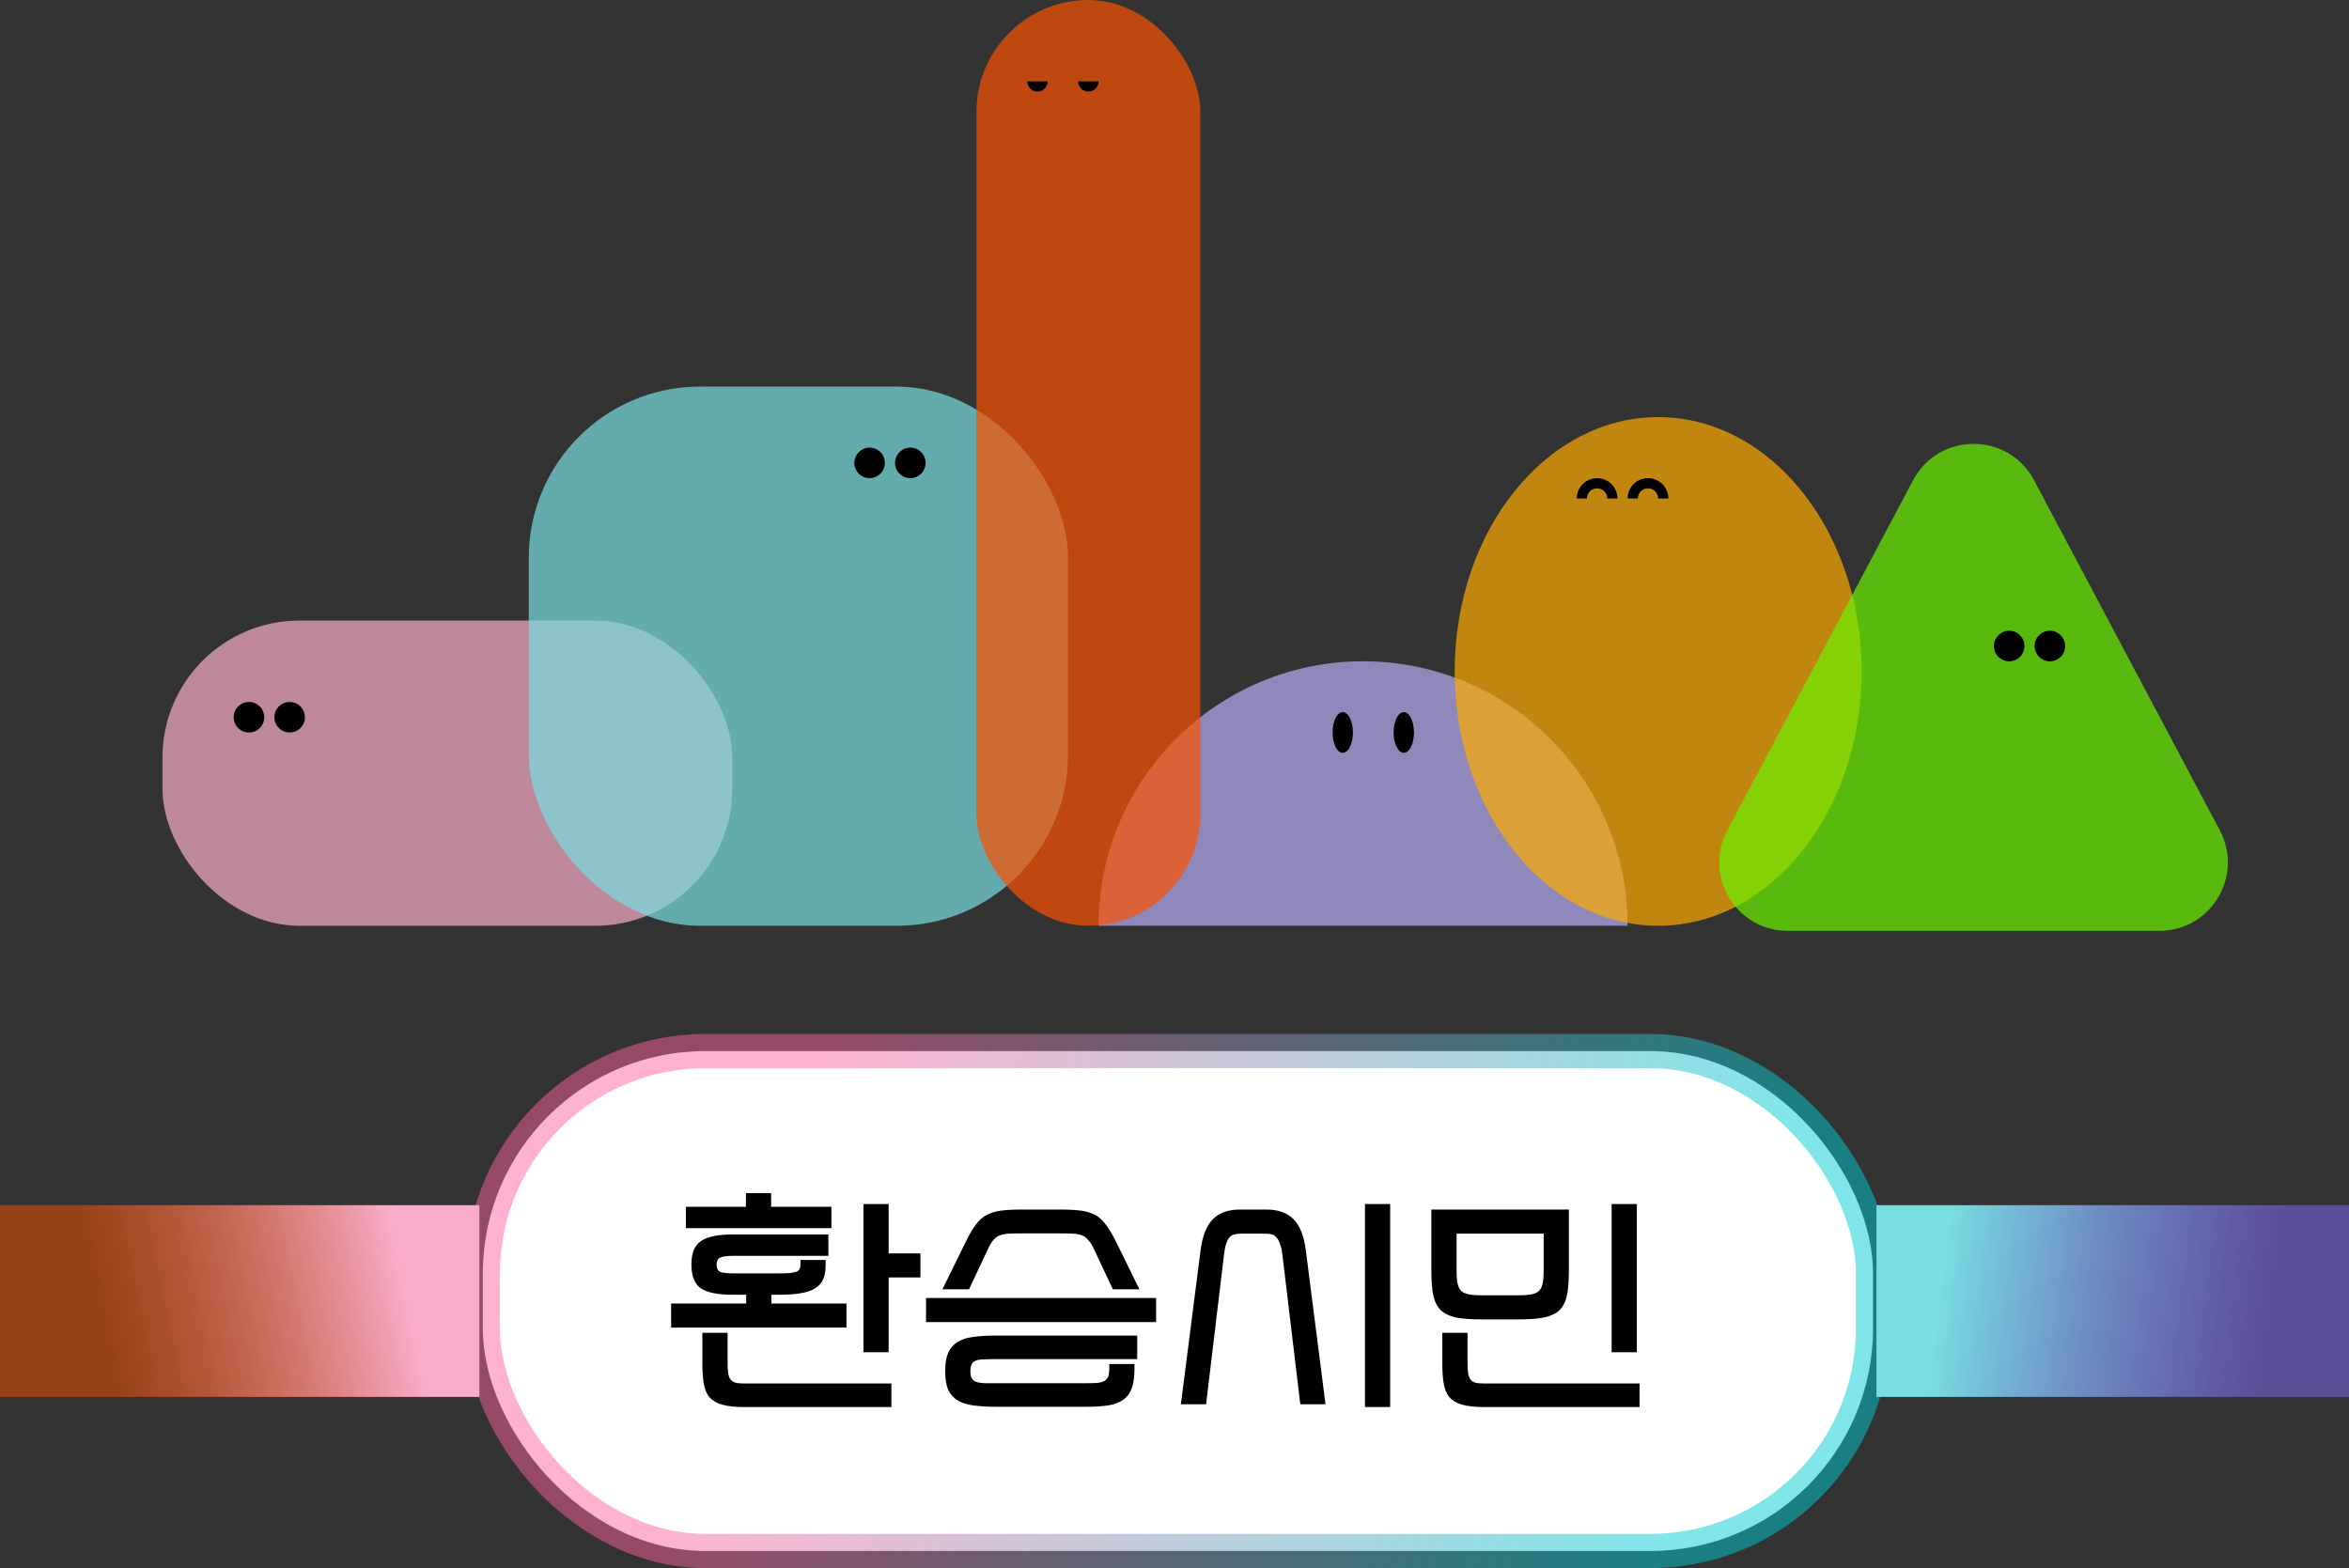 <svg width="343" height="229" viewBox="0 0 343 229" fill="none" xmlns="http://www.w3.org/2000/svg">
<rect x="0" y="0" width="343" height="229" fill="#333333" stroke="none"/>
<rect x="70.5" y="153.5" width="203" height="73" rx="32.5" fill="white" stroke="url(#paint0_linear_0_1)" stroke-width="5"/>
<rect y="176" width="70" height="28" fill="url(#paint1_linear_0_1)"/>
<rect x="274" y="176" width="69" height="28" fill="url(#paint2_linear_0_1)"/>
<path d="M112.64 189.08V190.36H123.6V193.88H98V190.36H108.96V189.08H106.96C104.827 189.08 103.293 188.773 102.36 188.16C101.427 187.52 100.96 186.36 100.96 184.68C100.96 183 101.427 181.853 102.36 181.24C103.293 180.6 104.827 180.28 106.96 180.28H120.96V183.4H107.12C106.133 183.4 105.467 183.493 105.12 183.68C104.8 183.84 104.64 184.173 104.64 184.68C104.64 185.187 104.8 185.533 105.12 185.72C105.467 185.88 106.133 185.96 107.12 185.96H113.6C114.293 185.96 114.853 185.947 115.28 185.92C115.707 185.867 116.04 185.8 116.28 185.72C116.52 185.613 116.68 185.48 116.76 185.32C116.84 185.16 116.88 184.947 116.88 184.68V184H120.56V184.68C120.56 185.48 120.453 186.16 120.24 186.72C120.027 187.28 119.653 187.733 119.12 188.08C118.613 188.427 117.92 188.68 117.04 188.84C116.187 189 115.093 189.08 113.76 189.08H112.64ZM130.16 205.48H108.68C107.32 205.48 106.227 205.36 105.4 205.12C104.6 204.88 103.987 204.507 103.56 204C103.16 203.493 102.893 202.84 102.76 202.04C102.627 201.24 102.56 200.28 102.56 199.16V194.64H106.24V198.96C106.24 199.573 106.267 200.08 106.32 200.48C106.373 200.853 106.48 201.16 106.64 201.4C106.8 201.64 107.04 201.813 107.36 201.92C107.68 202 108.107 202.04 108.64 202.04H130.16V205.48ZM129.76 175.84V183.04H134.4V186.56H129.76V197.48H126.08V175.84H129.76ZM100.16 176.24H108.92V174.24H112.6V176.24H121.4V179.36H100.16V176.24ZM135.216 189.56H168.816V193.08H135.216V189.56ZM145.416 205.44C144.162 205.44 143.069 205.373 142.136 205.24C141.229 205.133 140.469 204.893 139.856 204.52C139.242 204.147 138.776 203.627 138.456 202.96C138.162 202.267 138.016 201.36 138.016 200.24C138.016 199.12 138.162 198.227 138.456 197.56C138.776 196.867 139.242 196.333 139.856 195.96C140.469 195.587 141.229 195.347 142.136 195.24C143.069 195.107 144.162 195.04 145.416 195.04H166.056V198.48H145.576C144.856 198.48 144.242 198.493 143.736 198.52C143.256 198.52 142.856 198.573 142.536 198.68C142.242 198.787 142.029 198.96 141.896 199.2C141.762 199.44 141.696 199.787 141.696 200.24C141.696 200.693 141.762 201.04 141.896 201.28C142.029 201.52 142.242 201.693 142.536 201.8C142.856 201.907 143.256 201.973 143.736 202C144.242 202 144.856 202 145.576 202H158.496C159.189 202 159.762 201.987 160.216 201.96C160.669 201.907 161.016 201.813 161.256 201.68C161.522 201.52 161.709 201.307 161.816 201.04C161.922 200.747 161.976 200.347 161.976 199.84V199.2H165.656V199.84C165.656 201.04 165.522 202.013 165.256 202.76C164.989 203.48 164.562 204.04 163.976 204.44C163.416 204.84 162.696 205.107 161.816 205.24C160.936 205.373 159.882 205.44 158.656 205.44H145.416ZM149.096 180.12C148.376 180.12 147.762 180.133 147.256 180.16C146.776 180.187 146.362 180.267 146.016 180.4C145.669 180.533 145.362 180.747 145.096 181.04C144.856 181.307 144.616 181.68 144.376 182.16L141.496 188.28H137.616L141.016 181.36C141.522 180.32 142.002 179.493 142.456 178.88C142.936 178.24 143.469 177.76 144.056 177.44C144.642 177.12 145.336 176.907 146.136 176.8C146.936 176.693 147.936 176.64 149.136 176.64H154.856C156.056 176.64 157.056 176.693 157.856 176.8C158.656 176.907 159.349 177.12 159.936 177.44C160.522 177.76 161.042 178.24 161.496 178.88C161.976 179.493 162.469 180.32 162.976 181.36L166.376 188.28H162.496L159.616 182.16C159.376 181.68 159.122 181.307 158.856 181.04C158.616 180.747 158.322 180.533 157.976 180.4C157.629 180.267 157.202 180.187 156.696 180.16C156.216 180.133 155.616 180.12 154.896 180.12H149.096ZM202.991 175.84V205.48H199.311V175.84H202.991ZM181.111 180.16C180.791 180.16 180.498 180.2 180.231 180.28C179.965 180.333 179.725 180.48 179.511 180.72C179.325 180.933 179.165 181.253 179.031 181.68C178.898 182.08 178.791 182.64 178.711 183.36L176.111 205.08H172.431L175.311 182.56C175.578 180.48 176.178 178.973 177.111 178.04C178.045 177.107 179.351 176.64 181.031 176.64H184.951C186.631 176.64 187.938 177.107 188.871 178.04C189.805 178.973 190.405 180.48 190.671 182.56L193.551 205.08H189.871L187.271 183.36C187.191 182.64 187.071 182.08 186.911 181.68C186.778 181.253 186.605 180.933 186.391 180.72C186.205 180.48 185.978 180.333 185.711 180.28C185.471 180.2 185.191 180.16 184.871 180.16H181.111ZM239.007 175.84V197.48H235.327V175.84H239.007ZM239.407 205.48H216.727C215.367 205.48 214.274 205.36 213.447 205.12C212.647 204.88 212.034 204.507 211.607 204C211.207 203.493 210.94 202.84 210.807 202.04C210.674 201.24 210.607 200.28 210.607 199.16V194.64H214.287V198.96C214.287 199.573 214.314 200.08 214.367 200.48C214.42 200.853 214.527 201.16 214.687 201.4C214.847 201.64 215.087 201.813 215.407 201.92C215.727 202 216.154 202.04 216.687 202.04H239.407V205.48ZM221.807 189.16C222.607 189.16 223.247 189.107 223.727 189C224.207 188.893 224.567 188.707 224.807 188.44C225.047 188.147 225.207 187.773 225.287 187.32C225.367 186.867 225.407 186.28 225.407 185.56V180.16H212.687V185.56C212.687 186.28 212.727 186.867 212.807 187.32C212.887 187.773 213.047 188.147 213.287 188.44C213.527 188.707 213.887 188.893 214.367 189C214.847 189.107 215.487 189.16 216.287 189.16H221.807ZM216.327 192.68C214.78 192.68 213.527 192.587 212.567 192.4C211.634 192.187 210.9 191.827 210.367 191.32C209.834 190.787 209.474 190.067 209.287 189.16C209.1 188.227 209.007 187.027 209.007 185.56V176.64H229.087V185.56C229.087 187.027 228.994 188.227 228.807 189.16C228.62 190.067 228.26 190.787 227.727 191.32C227.194 191.827 226.447 192.187 225.487 192.4C224.554 192.587 223.314 192.68 221.767 192.68H216.327Z" fill="black"/>
<rect x="23.724" y="90.628" width="83.2" height="44.571" rx="20" fill="#F9ACCA" fill-opacity="0.7"/>
<rect x="77.21" y="56.457" width="78.743" height="78.743" rx="25" fill="#79DEE2" fill-opacity="0.7"/>
<path fill-rule="evenodd" clip-rule="evenodd" d="M237.666 135.2C237.666 113.866 220.372 96.571 199.038 96.571C177.704 96.571 160.409 113.866 160.409 135.2H237.666Z" fill="#B7ADF6" fill-opacity="0.7"/>
<ellipse cx="242.123" cy="98.057" rx="29.714" ry="37.143" fill="#FDAA02" fill-opacity="0.7"/>
<path d="M279.346 70.136C283.105 63.052 293.255 63.052 297.014 70.136L324.135 121.256C327.668 127.916 322.841 135.942 315.301 135.942H261.059C253.52 135.942 248.692 127.916 252.225 121.256L279.346 70.136Z" fill="#6BF200" fill-opacity="0.7"/>
<rect x="142.581" width="32.686" height="135.2" rx="16.343" fill="#FB5002" fill-opacity="0.7"/>
<circle cx="36.353" cy="104.743" r="2.229" fill="black"/>
<circle cx="42.295" cy="104.743" r="2.229" fill="black"/>
<circle cx="126.981" cy="67.6" r="2.229" fill="black"/>
<circle cx="132.924" cy="67.6" r="2.229" fill="black"/>
<circle cx="293.38" cy="94.343" r="2.229" fill="black"/>
<circle cx="299.323" cy="94.343" r="2.229" fill="black"/>
<ellipse cx="196.066" cy="106.971" rx="1.486" ry="2.971" fill="black"/>
<ellipse cx="204.981" cy="106.971" rx="1.486" ry="2.971" fill="black"/>
<path fill-rule="evenodd" clip-rule="evenodd" d="M150.009 11.886C150.009 11.886 150.009 11.886 150.009 11.886C150.009 12.706 150.674 13.371 151.495 13.371C152.315 13.371 152.98 12.706 152.98 11.886C152.98 11.886 152.98 11.886 152.98 11.886H150.009Z" fill="black"/>
<path fill-rule="evenodd" clip-rule="evenodd" d="M243.609 72.8C243.609 71.159 242.278 69.828 240.637 69.828C238.996 69.828 237.666 71.159 237.666 72.8L239.152 72.8C239.152 71.979 239.817 71.314 240.637 71.314C241.458 71.314 242.123 71.979 242.123 72.8L243.609 72.8Z" fill="black"/>
<path fill-rule="evenodd" clip-rule="evenodd" d="M157.438 11.886C157.438 11.886 157.438 11.886 157.438 11.886C157.438 12.706 158.103 13.371 158.923 13.371C159.744 13.371 160.409 12.706 160.409 11.886C160.409 11.886 160.409 11.886 160.409 11.886H157.438Z" fill="black"/>
<path fill-rule="evenodd" clip-rule="evenodd" d="M236.18 72.8C236.18 71.159 234.85 69.828 233.209 69.828C231.568 69.828 230.238 71.159 230.238 72.8L231.723 72.8C231.723 71.979 232.389 71.314 233.209 71.314C234.03 71.314 234.695 71.979 234.695 72.8L236.18 72.8Z" fill="black"/>
<defs>
<linearGradient id="paint0_linear_0_1" x1="110.342" y1="175.684" x2="245.95" y2="217.299" gradientUnits="userSpaceOnUse">
<stop stop-color="#FE619E" stop-opacity="0.49"/>
<stop offset="1" stop-color="#01CCD2" stop-opacity="0.5"/>
</linearGradient>
<linearGradient id="paint1_linear_0_1" x1="59.561" y1="190" x2="16.151" y2="198.94" gradientUnits="userSpaceOnUse">
<stop stop-color="#F9ACCA"/>
<stop offset="1" stop-color="#FB5000" stop-opacity="0.5"/>
</linearGradient>
<linearGradient id="paint2_linear_0_1" x1="282.474" y1="193.889" x2="331.391" y2="200.075" gradientUnits="userSpaceOnUse">
<stop stop-color="#79DEE2"/>
<stop offset="1" stop-color="#8367F9" stop-opacity="0.5"/>
</linearGradient>
</defs>
</svg>

